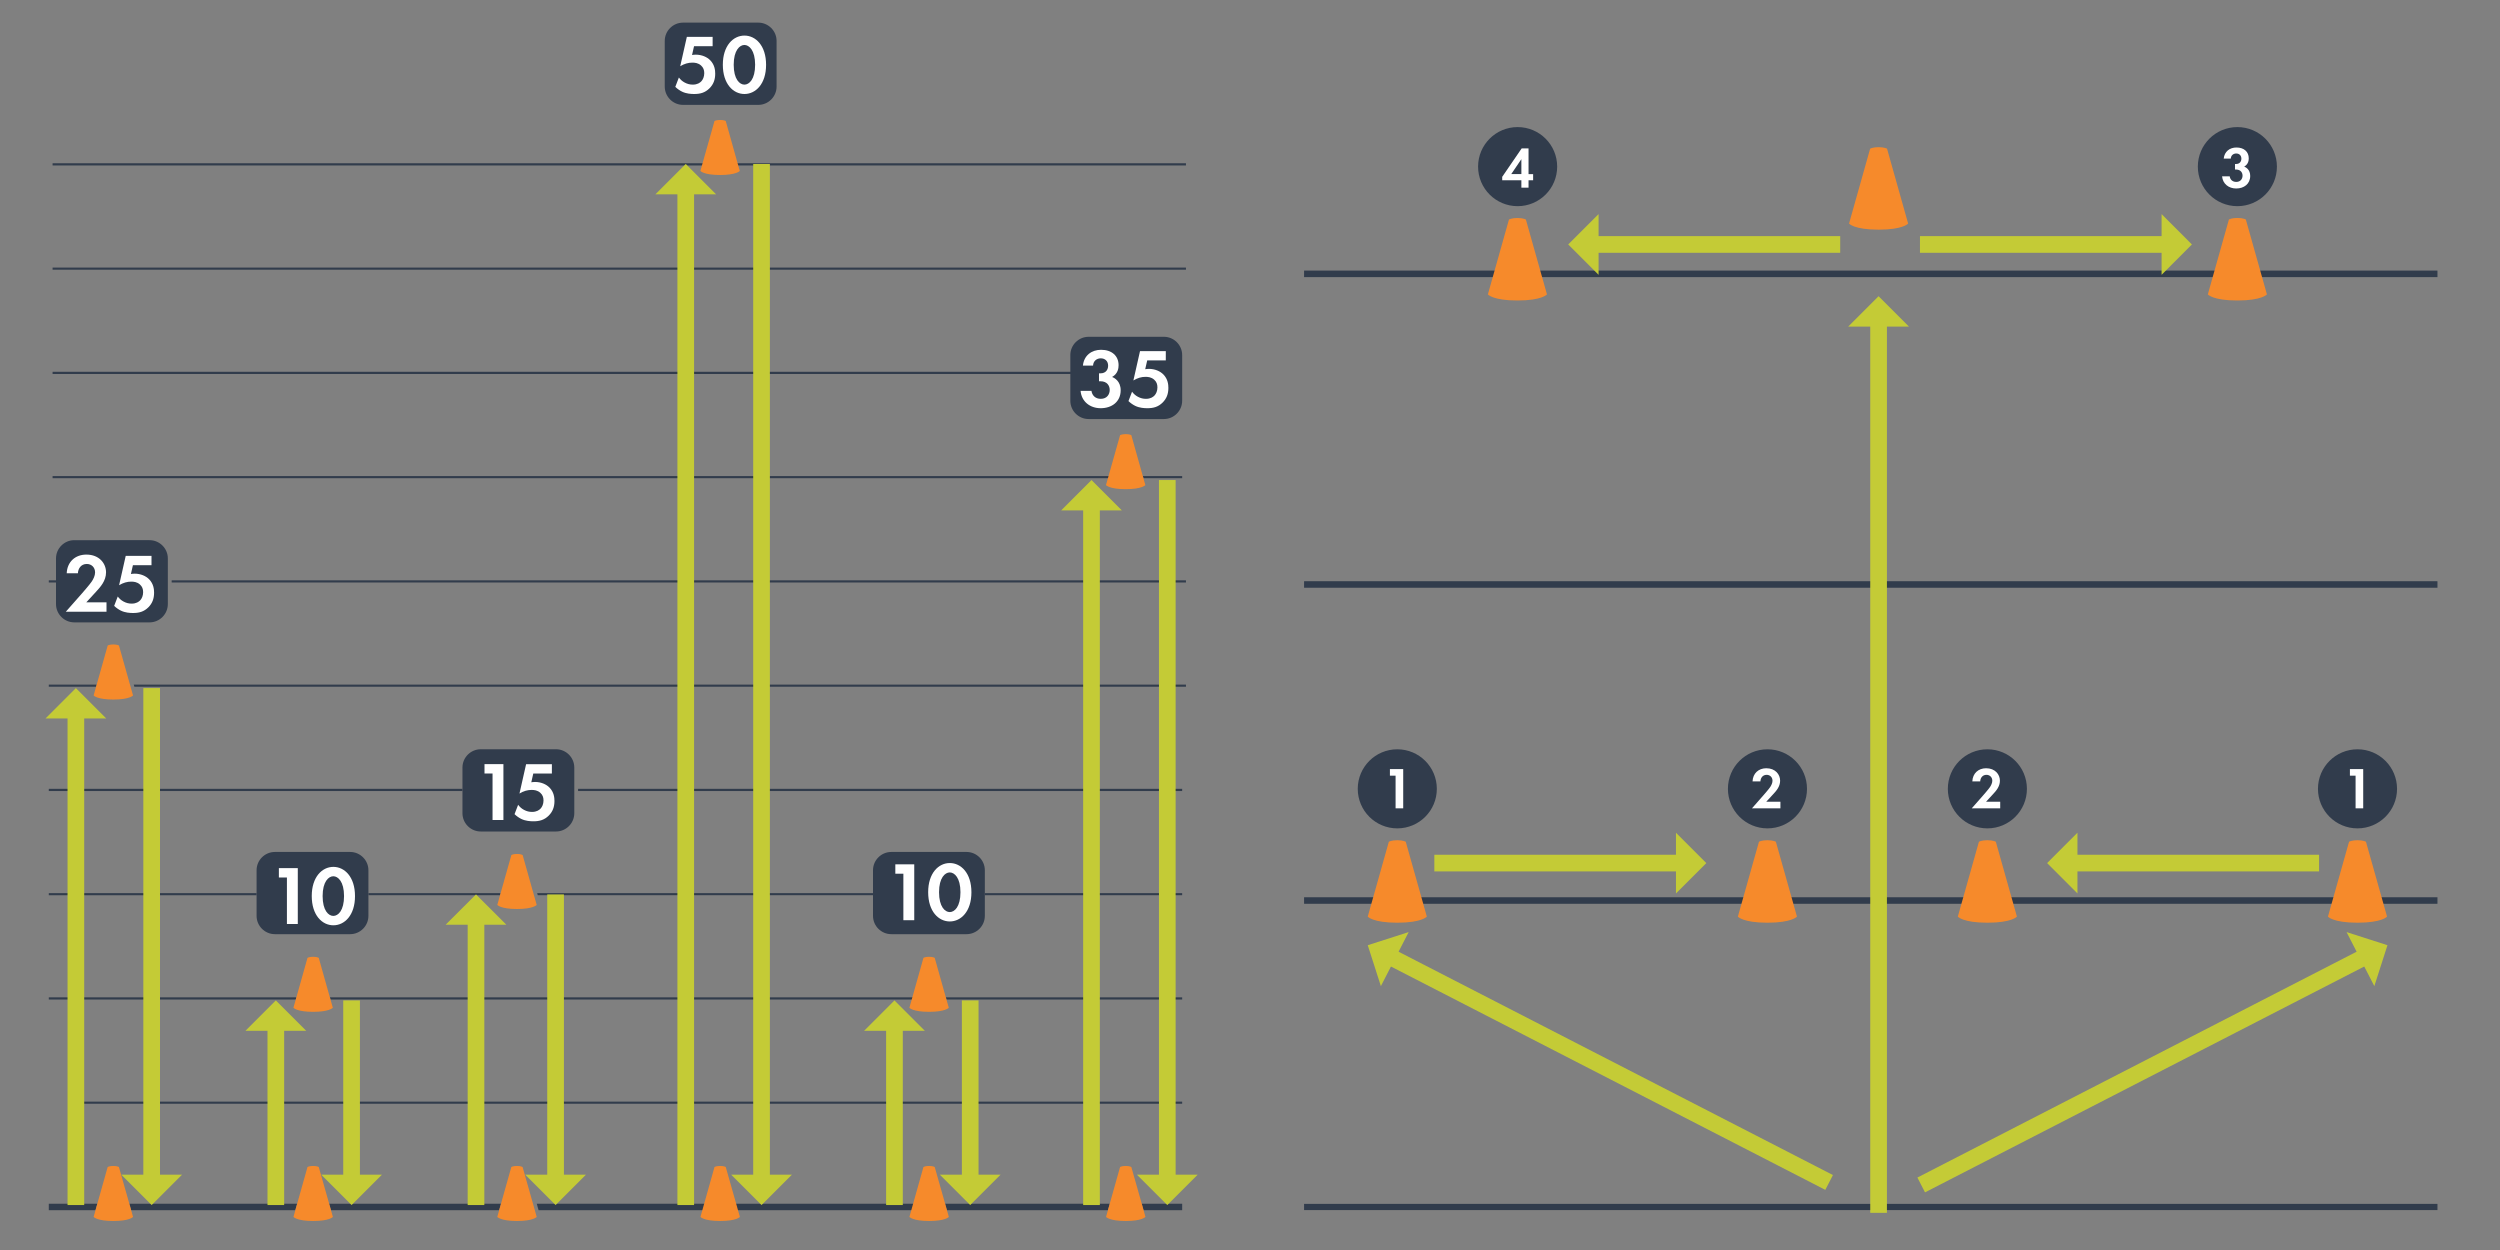 <?xml version="1.0" encoding="utf-8"?>
<!-- Generator: Adobe Illustrator 25.0.1, SVG Export Plug-In . SVG Version: 6.00 Build 0)  -->
<svg version="1.1" id="Layer_1" xmlns="http://www.w3.org/2000/svg" xmlns:xlink="http://www.w3.org/1999/xlink" x="0px" y="0px"
	 viewBox="0 0 600 300" style="enable-background:new 0 0 600 300;" xml:space="preserve">
<rect x="0" y="0" width="600" height="300" fill="#808080" stroke="none"/>
<style type="text/css">
	.st0{fill:#313C4C;}
	.st1{fill:#F68A2B;}
	.st2{fill:#FFFFFF;}
	.st3{fill:none;}
	.st4{fill:none;stroke:#C4CB36;stroke-width:4;stroke-miterlimit:10;}
	.st5{fill:#C4CB36;}
</style>
<g id="background_x5F_lines-markers">
	<g>
		<rect x="12.62" y="64.22" class="st0" width="272.01" height="0.51"/>
		<polygon class="st0" points="120,214.85 120.14,214.35 88.42,214.35 88.42,214.85 		"/>
		<rect x="11.71" y="214.35" class="st0" width="49.87" height="0.51"/>
		<rect x="12.62" y="89.23" class="st0" width="245.17" height="0.53"/>
		<polygon class="st0" points="239.44,239.89 283.72,239.89 283.72,239.36 239.43,239.36 227,239.36 227.15,239.89 		"/>
		<rect x="236.36" y="214.35" class="st0" width="47.36" height="0.5"/>
		<polygon class="st0" points="116.72,239.89 127.31,239.88 219.72,239.89 219.87,239.36 127.31,239.36 116.72,239.36 79.18,239.36
			79.32,239.89 		"/>
		<rect x="12.62" y="39.18" class="st0" width="272.01" height="0.53"/>
		<polygon class="st0" points="11.71,288.89 11.71,290.45 22.92,290.45 23.36,288.89 		"/>
		<polygon class="st0" points="128.82,288.89 129.26,290.45 219.62,290.45 220.06,288.89 		"/>
		<polygon class="st0" points="226.81,288.89 227.25,290.45 265.9,290.45 266.34,288.89 		"/>
		<polygon class="st0" points="78.98,288.89 79.42,290.45 119.8,290.45 120.24,288.89 		"/>
		<polygon class="st0" points="274.01,288.89 274.45,290.45 283.72,290.45 283.72,288.89 		"/>
		<polygon class="st0" points="31.03,288.89 31.47,290.45 70.87,290.45 71.31,288.89 		"/>
		<polygon class="st0" points="121.72,264.9 127.3,264.9 221.56,264.9 239.43,264.9 283.72,264.9 283.72,264.39 239.44,264.39
			221.56,264.39 127.31,264.39 121.72,264.39 16.71,264.39 16.71,264.9 		"/>
		<polygon class="st0" points="23.06,164.82 23.2,164.3 11.71,164.3 11.71,164.82 		"/>
		<polygon class="st0" points="70.98,239.89 71.12,239.36 11.71,239.36 11.71,239.89 		"/>
		<polygon class="st0" points="210.43,214.85 210.43,214.35 128.92,214.35 129.06,214.85 		"/>
		<rect x="11.71" y="139.28" class="st0" width="1.73" height="0.52"/>
		<polygon class="st0" points="12.62,114.26 12.62,114.77 266.83,114.77 266.97,114.26 		"/>
		<rect x="41.2" y="139.28" class="st0" width="243.43" height="0.52"/>
		<rect x="138.74" y="189.32" class="st0" width="144.98" height="0.53"/>
		<rect x="11.71" y="189.32" class="st0" width="99.28" height="0.53"/>
		<polygon class="st0" points="284.63,164.82 284.63,164.3 32.1,164.3 32.25,164.82 		"/>
		<polygon class="st0" points="274.44,114.77 283.72,114.77 283.72,114.26 274.29,114.26 		"/>
		<path class="st1" d="M271.52,280.08c0,0-0.41-0.25-1.35-0.25s-1.35,0.25-1.35,0.25l-2.48,8.81l-0.44,1.56l-0.45,1.61
			c0,0,0.79,0.98,4.73,0.98c3.94,0,4.73-0.98,4.73-0.98l-0.45-1.61l-0.44-1.56L271.52,280.08z"/>
		<path class="st1" d="M271.52,104.44c0,0-0.41-0.25-1.35-0.25s-1.35,0.25-1.35,0.25l-2.77,9.81l-0.15,0.52l-0.47,1.65
			c0,0,0.79,0.98,4.73,0.98c3.94,0,4.73-0.98,4.73-0.98l-0.47-1.65l-0.15-0.52L271.52,104.44z"/>
		<path class="st1" d="M22.47,166.91c0,0,0.79,0.98,4.73,0.98c3.94,0,4.73-0.98,4.73-0.98l-0.59-2.1l-0.15-0.52l-2.64-9.37
			c0,0-0.41-0.25-1.35-0.25s-1.35,0.25-1.35,0.25l-2.64,9.37l-0.15,0.52L22.47,166.91z"/>
		<path class="st1" d="M28.54,280.08c0,0-0.41-0.25-1.35-0.25s-1.35,0.25-1.35,0.25l-2.48,8.81l-0.44,1.56l-0.45,1.61
			c0,0,0.79,0.98,4.73,0.98c3.94,0,4.73-0.98,4.73-0.98l-0.45-1.61l-0.44-1.56L28.54,280.08z"/>
		<path class="st1" d="M70.42,241.86c0,0,0.79,0.98,4.73,0.98c3.94,0,4.73-0.98,4.73-0.98l-0.56-1.97l-0.15-0.52l-2.67-9.49
			c0,0-0.41-0.25-1.35-0.25s-1.35,0.25-1.35,0.25l-2.67,9.49l-0.15,0.52L70.42,241.86z"/>
		<path class="st1" d="M76.5,280.08c0,0-0.41-0.25-1.35-0.25s-1.35,0.25-1.35,0.25l-2.48,8.81l-0.44,1.56l-0.45,1.61
			c0,0,0.79,0.98,4.73,0.98c3.94,0,4.73-0.98,4.73-0.98l-0.45-1.61l-0.44-1.56L76.5,280.08z"/>
		<path class="st1" d="M218.25,241.86c0,0,0.79,0.98,4.73,0.98c3.94,0,4.73-0.98,4.73-0.98l-0.56-1.97l-0.15-0.52l-2.67-9.49
			c0,0-0.41-0.25-1.35-0.25c-0.94,0-1.35,0.25-1.35,0.25l-2.67,9.49l-0.15,0.52L218.25,241.86z"/>
		<path class="st1" d="M224.33,280.08c0,0-0.41-0.25-1.35-0.25c-0.94,0-1.35,0.25-1.35,0.25l-2.48,8.81l-0.44,1.56l-0.45,1.61
			c0,0,0.79,0.98,4.73,0.98c3.94,0,4.73-0.98,4.73-0.98l-0.45-1.61l-0.44-1.56L224.33,280.08z"/>
		<path class="st1" d="M119.35,217.18c0,0,0.79,0.98,4.73,0.98c3.94,0,4.73-0.98,4.73-0.98l-0.66-2.33l-0.14-0.5l-2.58-9.15
			c0,0-0.41-0.25-1.35-0.25c-0.94,0-1.35,0.25-1.35,0.25l-2.58,9.15l-0.14,0.5L119.35,217.18z"/>
		<path class="st1" d="M125.42,280.08c0,0-0.41-0.25-1.35-0.25c-0.94,0-1.35,0.25-1.35,0.25l-2.48,8.81l-0.44,1.56l-0.45,1.61
			c0,0,0.79,0.98,4.73,0.98c3.94,0,4.73-0.98,4.73-0.98l-0.45-1.61l-0.44-1.56L125.42,280.08z"/>
		<path class="st0" d="M17.83,149.37h18.06c2.42,0,4.39-1.98,4.39-4.39v-5.18v-0.52v-5.25c0-2.42-1.98-4.39-4.39-4.39H17.83
			c-2.42,0-4.39,1.98-4.39,4.39v5.25v0.52v5.18C13.44,147.39,15.42,149.37,17.83,149.37z"/>
		<path class="st0" d="M61.58,219.81c0,2.42,1.98,4.39,4.39,4.39h18.06c2.42,0,4.39-1.98,4.39-4.39v-4.96v-0.5v-5.49
			c0-2.42-1.98-4.39-4.39-4.39H65.97c-2.42,0-4.39,1.98-4.39,4.39v5.49v0.5V219.81z"/>
		<path class="st0" d="M115.38,199.56h18.06c2.42,0,4.39-1.98,4.39-4.39v-5.33v-0.53v-5.1c0-2.42-1.98-4.39-4.39-4.39h-18.06
			c-2.42,0-4.39,1.98-4.39,4.39v5.1v0.53v5.33C110.99,197.59,112.96,199.56,115.38,199.56z"/>
		<path class="st0" d="M209.52,219.81c0,2.42,1.98,4.39,4.39,4.39h18.06c2.42,0,4.39-1.98,4.39-4.39v-4.96v-0.5v-5.49
			c0-2.42-1.98-4.39-4.39-4.39h-18.06c-2.42,0-4.39,1.98-4.39,4.39v5.49v0.5V219.81z"/>
		<path class="st0" d="M283.72,85.22c0-2.42-1.98-4.39-4.39-4.39h-18.06c-2.42,0-4.39,1.98-4.39,4.39v4v0.53v6.43
			c0,2.42,1.98,4.39,4.39,4.39h18.06c2.42,0,4.39-1.98,4.39-4.39V85.22z"/>
	</g>
	<g>
		<path class="st2" d="M19.75,142.33c0.24-0.28,1.81-2.07,2.29-2.8c0.36-0.54,0.78-1.37,0.78-2.15c0-1.21-0.86-2.03-1.99-2.03
			c-1.37,0-2.09,1.09-2.13,2.23h-2.69c0.12-2.74,2.05-4.48,4.71-4.48c3.12,0,4.73,2.13,4.73,4.26c0,2.07-1.39,3.56-2.43,4.69
			l-2.31,2.51h4.85v2.25H15.8L19.75,142.33z"/>
		<path class="st2" d="M36.36,135.65h-4.46l-0.48,2.11c0.26-0.04,0.56-0.08,0.91-0.08c1.43,0,2.69,0.56,3.46,1.35
			c1.07,1.09,1.19,2.41,1.19,3.22c0,1.45-0.44,2.57-1.37,3.5c-1.07,1.07-2.25,1.37-3.68,1.37c-0.72,0-1.87-0.06-2.9-0.56
			c-0.54-0.26-1.15-0.68-1.63-1.15l0.86-2.25c0.36,0.48,0.78,0.88,1.39,1.21c0.66,0.36,1.31,0.5,1.95,0.5c1.11,0,1.73-0.46,2.05-0.8
			c0.38-0.4,0.7-1.09,0.7-1.95c0-0.76-0.22-1.35-0.78-1.85c-0.68-0.6-1.45-0.68-2.09-0.68c-0.95,0-1.89,0.26-2.9,0.86l1.59-7.04
			h6.19V135.65z"/>
	</g>
	<g>
		<path class="st2" d="M68.86,210.6h-1.93v-2.25h4.54v13.41h-2.61V210.6z"/>
		<path class="st2" d="M74.82,215.05c0-4.61,2.51-7,5.19-7s5.19,2.39,5.19,7.02c0,4.61-2.51,7-5.19,7S74.82,219.67,74.82,215.05z
			 M77.43,215.05c0,3.5,1.43,4.77,2.57,4.77c1.15,0,2.57-1.27,2.57-4.77c0-3.48-1.45-4.75-2.57-4.75
			C78.88,210.3,77.43,211.57,77.43,215.05z"/>
	</g>
	<g>
		<path class="st2" d="M118.21,185.64h-1.93v-2.25h4.54v13.41h-2.61V185.64z"/>
		<path class="st2" d="M132.45,185.64h-4.46l-0.48,2.11c0.26-0.04,0.56-0.08,0.91-0.08c1.43,0,2.69,0.56,3.46,1.35
			c1.07,1.09,1.19,2.41,1.19,3.22c0,1.45-0.44,2.57-1.37,3.5c-1.07,1.07-2.25,1.37-3.68,1.37c-0.72,0-1.87-0.06-2.9-0.56
			c-0.54-0.26-1.15-0.68-1.63-1.15l0.86-2.25c0.36,0.48,0.78,0.88,1.39,1.21c0.66,0.36,1.31,0.5,1.95,0.5c1.11,0,1.73-0.46,2.05-0.8
			c0.38-0.4,0.7-1.09,0.7-1.95c0-0.76-0.22-1.35-0.78-1.85c-0.68-0.6-1.45-0.68-2.09-0.68c-0.95,0-1.89,0.26-2.9,0.87l1.59-7.04
			h6.19V185.64z"/>
	</g>
	<g>
		<path class="st2" d="M216.81,209.69h-1.93v-2.25h4.54v13.41h-2.61V209.69z"/>
		<path class="st2" d="M222.76,214.13c0-4.61,2.51-7,5.19-7s5.19,2.39,5.19,7.02c0,4.61-2.51,7-5.19,7S222.76,218.76,222.76,214.13z
			 M225.37,214.13c0,3.5,1.43,4.77,2.57,4.77c1.15,0,2.57-1.27,2.57-4.77c0-3.48-1.45-4.75-2.57-4.75
			C226.82,209.39,225.37,210.65,225.37,214.13z"/>
	</g>
	<g>
		<path class="st2" d="M259.9,87.75c0.24-2.43,2.07-3.8,4.36-3.8c2.57,0,4.2,1.45,4.2,3.7c0,0.7-0.14,2.03-1.55,2.82
			c0.54,0.22,2.05,0.99,2.05,3.2c0,2.75-2.13,4.3-4.79,4.3c-2.57,0-4.61-1.59-4.83-4.16h2.61c0.16,1.11,0.95,1.91,2.23,1.91
			c1.51,0,2.15-1.11,2.15-2.13c0-0.99-0.6-2.09-2.23-2.09h-0.34V89.6h0.36c1.29,0,1.83-0.91,1.83-1.83c0-1.07-0.7-1.77-1.77-1.77
			c-0.93,0-1.79,0.6-1.85,1.75H259.9z"/>
		<path class="st2" d="M279.79,86.5h-4.46l-0.48,2.11c0.26-0.04,0.56-0.08,0.91-0.08c1.43,0,2.69,0.56,3.46,1.35
			c1.07,1.09,1.19,2.41,1.19,3.22c0,1.45-0.44,2.57-1.37,3.5c-1.07,1.07-2.25,1.37-3.68,1.37c-0.72,0-1.87-0.06-2.9-0.56
			c-0.54-0.26-1.15-0.68-1.63-1.15l0.86-2.25c0.36,0.48,0.78,0.88,1.39,1.21c0.66,0.36,1.31,0.5,1.95,0.5c1.11,0,1.73-0.46,2.05-0.8
			c0.38-0.4,0.7-1.09,0.7-1.95c0-0.76-0.22-1.35-0.78-1.85c-0.68-0.6-1.45-0.68-2.09-0.68c-0.95,0-1.89,0.26-2.9,0.87l1.59-7.04
			h6.19V86.5z"/>
	</g>
	<path class="st1" d="M174.18,280.08c0,0-0.41-0.25-1.35-0.25c-0.94,0-1.35,0.25-1.35,0.25l-2.48,8.81l-0.44,1.56l-0.45,1.61
		c0,0,0.79,0.98,4.73,0.98c3.94,0,4.73-0.98,4.73-0.98l-0.45-1.61l-0.44-1.56L174.18,280.08z"/>
	<path class="st1" d="M174.18,29.04c0,0-0.41-0.25-1.35-0.25c-0.94,0-1.35,0.25-1.35,0.25l-2.77,9.81l-0.15,0.52l-0.47,1.65
		c0,0,0.79,0.98,4.73,0.98c3.94,0,4.73-0.98,4.73-0.98l-0.47-1.65l-0.15-0.52L174.18,29.04z"/>
	<path class="st0" d="M186.38,9.82c0-2.42-1.98-4.39-4.39-4.39h-18.06c-2.42,0-4.39,1.98-4.39,4.39v4v0.53v6.43
		c0,2.42,1.98,4.39,4.39,4.39h18.06c2.42,0,4.39-1.98,4.39-4.39V9.82z"/>
	<g>
		<path class="st2" d="M171.03,11.09h-4.46l-0.48,2.11c0.26-0.04,0.56-0.08,0.91-0.08c1.43,0,2.69,0.56,3.46,1.35
			c1.07,1.09,1.19,2.41,1.19,3.22c0,1.45-0.44,2.57-1.37,3.5c-1.07,1.07-2.25,1.37-3.68,1.37c-0.72,0-1.87-0.06-2.9-0.56
			c-0.54-0.26-1.15-0.68-1.63-1.15l0.86-2.25c0.36,0.48,0.78,0.88,1.39,1.21c0.66,0.36,1.31,0.5,1.95,0.5c1.11,0,1.73-0.46,2.05-0.8
			c0.38-0.4,0.7-1.09,0.7-1.95c0-0.76-0.22-1.35-0.78-1.85c-0.68-0.6-1.45-0.68-2.09-0.68c-0.95,0-1.89,0.26-2.9,0.86l1.59-7.04
			h6.19V11.09z"/>
		<path class="st2" d="M173.48,15.54c0-4.61,2.51-7,5.19-7s5.19,2.39,5.19,7.02c0,4.61-2.51,7-5.19,7S173.48,20.17,173.48,15.54z
			 M176.09,15.54c0,3.5,1.43,4.77,2.57,4.77c1.15,0,2.57-1.27,2.57-4.77c0-3.48-1.45-4.75-2.57-4.75
			C177.54,10.79,176.09,12.06,176.09,15.54z"/>
	</g>
	<g>
		<path class="st3" d="M66.2,240.1"/>
	</g>
	<g>
		<path class="st3" d="M66.2,289.21"/>
	</g>
	<g>
		<path class="st3" d="M114.24,214.66"/>
	</g>
	<g>
		<path class="st3" d="M114.24,289.21"/>
	</g>
	<rect x="312.98" y="288.93" class="st0" width="272.01" height="1.49"/>
	<rect x="312.98" y="215.34" class="st0" width="272.01" height="1.57"/>
	<rect x="312.98" y="139.49" class="st0" width="272.01" height="1.57"/>
	<rect x="312.98" y="64.94" class="st0" width="272.01" height="1.57"/>
	<path class="st1" d="M328.26,219.99c0,0,1.19,1.46,7.09,1.46s7.09-1.46,7.09-1.46l-0.83-2.96l-0.22-0.78l-4.01-14.23
		c0,0-0.62-0.37-2.03-0.37s-2.03,0.37-2.03,0.37l-4.01,14.23l-0.22,0.78L328.26,219.99z"/>
	<path class="st1" d="M558.71,219.99c0,0,1.19,1.46,7.09,1.46s7.09-1.46,7.09-1.46l-0.83-2.96l-0.22-0.78l-4.01-14.23
		c0,0-0.62-0.37-2.03-0.37s-2.03,0.37-2.03,0.37l-4.01,14.23l-0.22,0.78L558.71,219.99z"/>
	<g>
		<path class="st1" d="M417.09,219.99c0,0,1.19,1.46,7.09,1.46c5.9,0,7.09-1.46,7.09-1.46l-0.83-2.96l-0.22-0.78l-4.01-14.23
			c0,0-0.62-0.37-2.03-0.37c-1.41,0-2.03,0.37-2.03,0.37l-4.01,14.23l-0.22,0.78L417.09,219.99z"/>
		<path class="st1" d="M469.88,219.99c0,0,1.19,1.46,7.09,1.46c5.9,0,7.09-1.46,7.09-1.46l-0.83-2.96l-0.22-0.78L479,202.02
			c0,0-0.62-0.37-2.03-0.37c-1.41,0-2.03,0.37-2.03,0.37l-4.01,14.23l-0.22,0.78L469.88,219.99z"/>
	</g>
	<path class="st1" d="M357.09,70.66c0,0,1.19,1.46,7.09,1.46c5.9,0,7.09-1.46,7.09-1.46l-0.83-2.96l-0.22-0.78l-4.01-14.23
		c0,0-0.62-0.37-2.03-0.37c-1.41,0-2.03,0.37-2.03,0.37l-4.01,14.23l-0.22,0.78L357.09,70.66z"/>
	<path class="st1" d="M529.88,70.66c0,0,1.19,1.46,7.09,1.46s7.09-1.46,7.09-1.46l-0.83-2.96l-0.22-0.78L539,52.68
		c0,0-0.62-0.37-2.03-0.37s-2.03,0.37-2.03,0.37l-4.01,14.23l-0.22,0.78L529.88,70.66z"/>
	<path class="st1" d="M443.77,53.66c0,0,1.19,1.46,7.09,1.46s7.09-1.46,7.09-1.46l-0.83-2.96l-0.22-0.78l-4.01-14.23
		c0,0-0.62-0.37-2.03-0.37s-2.03,0.37-2.03,0.37l-4.01,14.23l-0.22,0.78L443.77,53.66z"/>
	<g>
		<path class="st3" d="M572.99,226.85"/>
	</g>
	<g>
		<path class="st3" d="M461.09,284.39"/>
	</g>
	<circle class="st0" cx="335.35" cy="189.32" r="9.49"/>
	<circle class="st0" cx="424.19" cy="189.32" r="9.49"/>
	<circle class="st0" cx="476.97" cy="189.32" r="9.49"/>
	<circle class="st0" cx="565.8" cy="189.32" r="9.49"/>
	<circle class="st0" cx="364.23" cy="39.99" r="9.49"/>
	<circle class="st0" cx="536.97" cy="39.99" r="9.49"/>
	<g>
		<path class="st2" d="M423.24,190.85c0.17-0.2,1.27-1.45,1.61-1.96c0.25-0.38,0.55-0.96,0.55-1.51c0-0.85-0.61-1.42-1.4-1.42
			c-0.96,0-1.47,0.76-1.5,1.57h-1.89c0.08-1.92,1.44-3.15,3.3-3.15c2.19,0,3.32,1.5,3.32,2.99c0,1.45-0.97,2.5-1.71,3.29l-1.62,1.76
			h3.4V194h-6.83L423.24,190.85z"/>
	</g>
	<g>
		<path class="st2" d="M334.94,186.16h-1.36v-1.58h3.19V194h-1.83V186.16z"/>
	</g>
	<g>
		<path class="st2" d="M475.99,190.85c0.17-0.2,1.27-1.45,1.61-1.96c0.25-0.38,0.55-0.96,0.55-1.51c0-0.85-0.61-1.42-1.4-1.42
			c-0.96,0-1.47,0.76-1.5,1.57h-1.89c0.08-1.92,1.44-3.15,3.3-3.15c2.19,0,3.32,1.5,3.32,2.99c0,1.45-0.97,2.5-1.71,3.29l-1.62,1.76
			h3.4V194h-6.83L475.99,190.85z"/>
	</g>
	<g>
		<path class="st2" d="M565.34,186.16h-1.36v-1.58h3.19V194h-1.83V186.16z"/>
	</g>
	<g>
		<path class="st2" d="M366.85,41.79h1.1v1.47h-1.1v1.78h-1.72v-1.78h-4.6v-0.82l4.67-6.82h1.65V41.79z M365.13,41.79V38.2
			l-2.43,3.58H365.13z"/>
	</g>
	<g>
		<path class="st2" d="M533.69,38.07c0.17-1.71,1.45-2.67,3.06-2.67c1.81,0,2.95,1.02,2.95,2.6c0,0.49-0.1,1.43-1.09,1.98
			c0.38,0.16,1.44,0.69,1.44,2.24c0,1.93-1.5,3.02-3.36,3.02c-1.81,0-3.23-1.12-3.39-2.92h1.83c0.11,0.78,0.66,1.34,1.57,1.34
			c1.06,0,1.51-0.78,1.51-1.5c0-0.69-0.42-1.47-1.57-1.47h-0.24v-1.33h0.25c0.9,0,1.28-0.63,1.28-1.28c0-0.75-0.49-1.24-1.24-1.24
			c-0.65,0-1.26,0.42-1.3,1.23H533.69z"/>
	</g>
	<rect class="st3" width="600" height="300"/>
</g>
<g id="short-mid-distance" data-part="section" data-group="short-distance">
	<g>
		<g>
			<line class="st4" x1="114.24" y1="289.21" x2="114.24" y2="220.97"/>
			<g>
				<polygon class="st5" points="106.95,221.94 121.53,221.94 114.24,214.66 				"/>
			</g>
		</g>
	</g>
	<g>
		<g>
			<line class="st4" x1="133.34" y1="282.9" x2="133.34" y2="214.66"/>
			<g>
				<polygon class="st5" points="126.05,281.92 140.63,281.92 133.34,289.21 				"/>
			</g>
		</g>
	</g>
</g>
<g id="short-distance" data-part="section" data-group="short-distance">
	<g>
		<g>
			<line class="st4" x1="214.67" y1="289.21" x2="214.67" y2="246.41"/>
			<g>
				<polygon class="st5" points="207.38,247.39 221.96,247.39 214.67,240.1 				"/>
			</g>
		</g>
	</g>
	<g>
		<g>
			<line class="st4" x1="232.85" y1="282.9" x2="232.85" y2="240.1"/>
			<g>
				<polygon class="st5" points="225.56,281.92 240.14,281.92 232.85,289.21 				"/>
			</g>
		</g>
	</g>
	<g>
		<g>
			<line class="st4" x1="66.2" y1="289.21" x2="66.2" y2="246.41"/>
			<g>
				<polygon class="st5" points="58.91,247.39 73.49,247.39 66.2,240.1 				"/>
			</g>
		</g>
	</g>
	<g>
		<g>
			<line class="st4" x1="84.38" y1="282.9" x2="84.38" y2="240.1"/>
			<g>
				<polygon class="st5" points="77.09,281.92 91.67,281.92 84.38,289.21 				"/>
			</g>
		</g>
	</g>
</g>
<g id="long-distance" data-part="section" data-group="long-distance">
	<g>
		<g>
			<line class="st4" x1="164.58" y1="289.21" x2="164.58" y2="45.66"/>
			<g>
				<polygon class="st5" points="157.29,46.64 171.87,46.64 164.58,39.35 				"/>
			</g>
		</g>
	</g>
	<g>
		<g>
			<line class="st4" x1="182.77" y1="282.9" x2="182.77" y2="39.35"/>
			<g>
				<polygon class="st5" points="175.48,281.92 190.06,281.92 182.77,289.21 				"/>
			</g>
		</g>
	</g>
</g>
<g id="medium-distance" data-part="section" data-group="medium-distance">
	<g>
		<g>
			<line class="st4" x1="18.21" y1="289.21" x2="18.21" y2="171.45"/>
			<g>
				<polygon class="st5" points="10.92,172.43 25.5,172.43 18.21,165.14 				"/>
			</g>
		</g>
	</g>
	<g>
		<g>
			<line class="st4" x1="36.4" y1="282.9" x2="36.4" y2="165.14"/>
			<g>
				<polygon class="st5" points="29.11,281.92 43.69,281.92 36.4,289.21 				"/>
			</g>
		</g>
	</g>
	<g>
		<g>
			<line class="st4" x1="261.96" y1="289.21" x2="261.96" y2="121.52"/>
			<g>
				<polygon class="st5" points="254.68,122.5 269.25,122.5 261.96,115.21 				"/>
			</g>
		</g>
	</g>
	<g>
		<g>
			<line class="st4" x1="280.15" y1="282.9" x2="280.15" y2="115.21"/>
			<g>
				<polygon class="st5" points="272.86,281.92 287.44,281.92 280.15,289.21 				"/>
			</g>
		</g>
	</g>
</g>
<g id="over-in-out" data-part="section" data-group="skill-one">
	<g>
		<g>
			<line class="st4" x1="441.65" y1="58.67" x2="382.68" y2="58.67"/>
			<g>
				<polygon class="st5" points="383.66,65.96 383.66,51.38 376.37,58.67 				"/>
			</g>
		</g>
	</g>
	<g>
		<g>
			<line class="st4" x1="460.79" y1="58.67" x2="519.75" y2="58.67"/>
			<g>
				<polygon class="st5" points="518.78,51.38 518.78,65.96 526.06,58.67 				"/>
			</g>
		</g>
	</g>
</g>
<g id="over-speed" data-part="section" data-group="skill-two">
	<g>
		<g>
			<line class="st4" x1="450.86" y1="291.08" x2="450.86" y2="77.4"/>
			<g>
				<polygon class="st5" points="443.57,78.38 458.15,78.38 450.86,71.09 				"/>
			</g>
		</g>
	</g>
</g>
<g id="whip-in-out" data-part="section" data-group="skill-three">
	<g>
		<g>
			<line class="st4" x1="344.24" y1="207.14" x2="403.21" y2="207.14"/>
			<g>
				<polygon class="st5" points="402.23,199.85 402.23,214.43 409.52,207.14 				"/>
			</g>
		</g>
	</g>
	<g>
		<g>
			<line class="st4" x1="556.58" y1="207.14" x2="497.62" y2="207.14"/>
			<g>
				<polygon class="st5" points="498.59,214.43 498.59,199.85 491.31,207.14 				"/>
			</g>
		</g>
	</g>
</g>
<g id="whip-speed" data-part="section" data-group="skill-two">
	<g>
		<g>
			<line class="st4" x1="438.99" y1="283.79" x2="333.87" y2="229.74"/>
			<g>
				<polygon class="st5" points="331.41,236.67 338.08,223.7 328.26,226.85 				"/>
			</g>
		</g>
	</g>
	<g>
		<g>
			<line class="st4" x1="461.09" y1="284.39" x2="567.37" y2="229.74"/>
			<g>
				<polygon class="st5" points="563.17,223.7 569.84,236.67 572.99,226.85 				"/>
			</g>
		</g>
	</g>
</g>
</svg>
